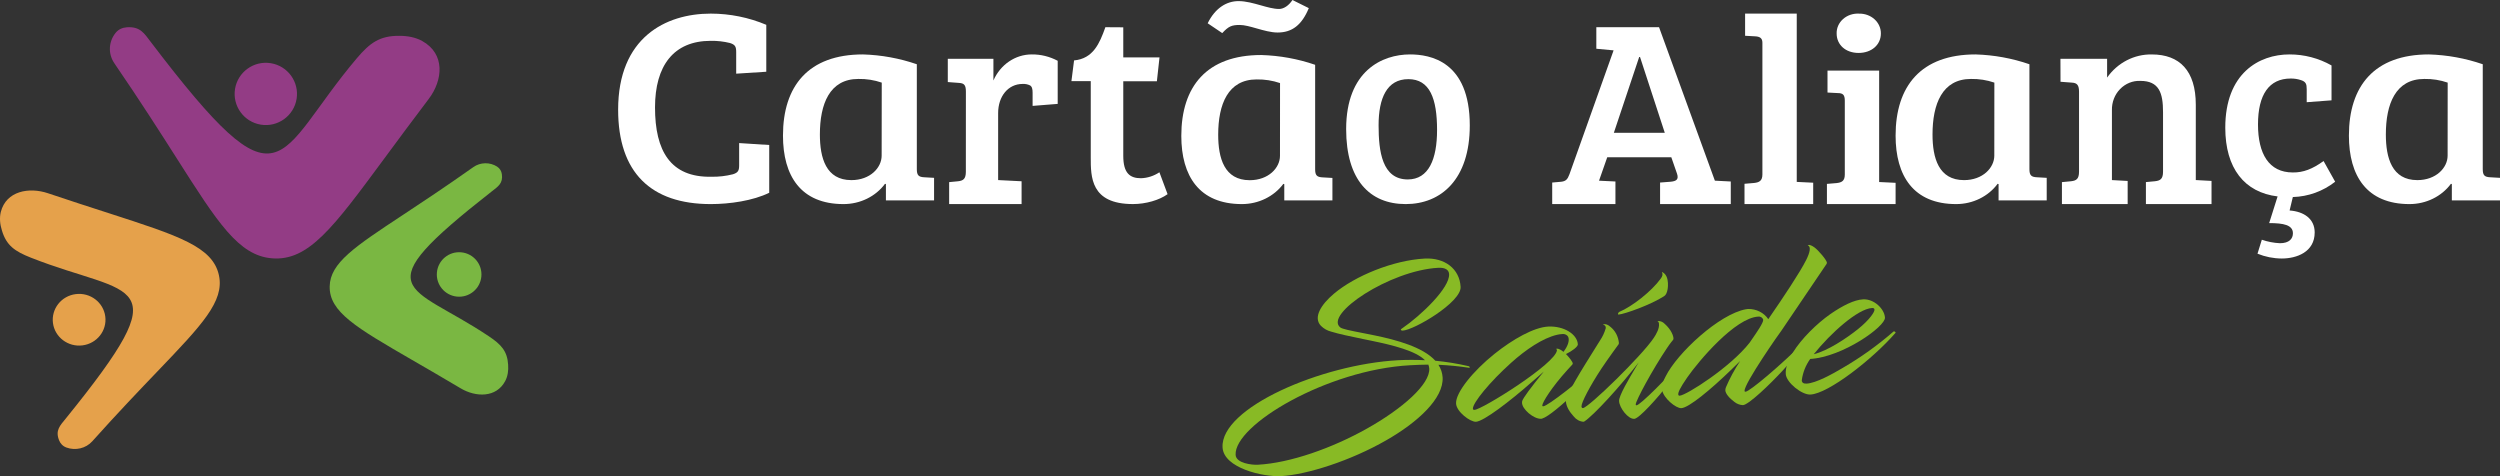 <svg width="126" height="24" viewBox="0 0 126 24" fill="none" xmlns="http://www.w3.org/2000/svg">
<rect x="0" y="0" width="126" height="24" fill="#333333" stroke="none"/>
<path d="M35.824 2.058C33.951 2.058 33.013 3.31 33.013 5.416C33.013 7.601 33.787 8.949 35.855 8.908C36.221 8.915 36.587 8.873 36.94 8.783C37.209 8.699 37.253 8.588 37.253 8.323V7.211L38.769 7.308V9.715C37.952 10.118 36.776 10.286 35.824 10.286C32.809 10.286 31.154 8.699 31.154 5.527C31.154 1.901 33.534 0.686 35.824 0.686C36.789 0.687 37.742 0.88 38.621 1.251V3.616L37.104 3.713V2.628C37.104 2.359 37.059 2.253 36.792 2.168C36.477 2.09 36.151 2.053 35.824 2.058Z" fill="white"/>
<path fill-rule="evenodd" clip-rule="evenodd" d="M46.589 8.935C46.299 8.922 46.208 8.837 46.208 8.524V3.238C45.337 2.938 44.419 2.77 43.491 2.743C40.743 2.743 39.462 4.334 39.462 6.835C39.462 8.865 40.362 10.286 42.514 10.286C43.35 10.286 44.132 9.904 44.605 9.263L44.65 9.277V10.1H47.077V8.963L46.589 8.935ZM43.261 3.979C43.663 3.971 44.063 4.034 44.44 4.164L44.435 7.844C44.435 8.454 43.856 9.078 42.909 9.078C41.627 9.078 41.322 7.956 41.322 6.777C41.322 5.243 41.81 3.979 43.261 3.979Z" fill="white"/>
<path d="M48.681 4.617C48.681 4.296 48.599 4.195 48.341 4.179L47.769 4.136V2.963H50.068V4.056C50.42 3.254 51.173 2.742 52.001 2.743C52.454 2.738 52.902 2.848 53.308 3.064V5.236L52.043 5.337V4.667C52.043 4.492 52.015 4.361 51.911 4.303C51.796 4.248 51.67 4.223 51.543 4.23C50.809 4.23 50.306 4.856 50.306 5.701V9.076L51.488 9.136V10.286H47.837V9.179L48.285 9.136C48.548 9.106 48.679 9.019 48.679 8.655L48.681 4.617Z" fill="white"/>
<path d="M56.613 1.377V2.894H58.439L58.307 4.095H56.613V7.853C56.613 8.725 56.943 8.983 57.506 8.983C57.836 8.972 58.157 8.868 58.434 8.682L58.846 9.786C58.434 10.085 57.748 10.285 57.102 10.285C54.961 10.285 54.974 8.914 54.974 7.914V4.088H54L54.133 3.045C55.093 2.958 55.422 2.187 55.711 1.371L56.613 1.377Z" fill="white"/>
<path fill-rule="evenodd" clip-rule="evenodd" d="M60.867 1.173C61.249 0.396 61.828 0.056 62.423 0.056C62.791 0.056 63.176 0.165 63.542 0.268C63.875 0.362 64.192 0.452 64.467 0.452C64.697 0.452 64.956 0.283 65.139 0L65.964 0.41C65.612 1.259 65.124 1.639 64.392 1.639C64.062 1.639 63.69 1.533 63.338 1.433C63.022 1.343 62.723 1.258 62.484 1.258C62.072 1.258 61.919 1.328 61.601 1.668L60.867 1.173ZM66.283 8.531C66.283 8.842 66.375 8.927 66.665 8.94L67.154 8.968V10.1H64.728V9.28L64.681 9.267C64.207 9.905 63.426 10.286 62.59 10.286C60.44 10.286 59.538 8.871 59.538 6.848C59.538 4.357 60.821 2.773 63.567 2.773C64.495 2.8 65.413 2.966 66.283 3.266V8.531ZM63.336 4.003C63.738 3.996 64.137 4.059 64.514 4.187L64.511 7.853C64.511 8.461 63.931 9.082 62.985 9.082C61.702 9.082 61.397 7.965 61.397 6.791C61.397 5.262 61.886 4.003 63.336 4.003Z" fill="white"/>
<path fill-rule="evenodd" clip-rule="evenodd" d="M74.077 6.324C74.077 3.068 72.062 2.743 71.062 2.743C69.67 2.743 67.846 3.564 67.846 6.507C67.846 9.069 69.036 10.286 70.847 10.286C72.63 10.286 74.077 9.041 74.077 6.324ZM70.981 3.989C72.062 3.989 72.428 4.966 72.428 6.551C72.428 8.018 72.009 9.041 70.955 9.044C69.657 9.044 69.481 7.627 69.481 6.312C69.481 4.946 69.9 3.989 70.981 3.989Z" fill="white"/>
<path fill-rule="evenodd" clip-rule="evenodd" d="M80.455 2.457L81.325 2.538L79.1 8.784C79.005 9.039 78.921 9.132 78.686 9.16L78.231 9.2V10.285H81.418V9.147L80.591 9.107L81.005 7.926H84.234L84.523 8.757C84.62 9.052 84.482 9.132 84.192 9.16L83.668 9.2V10.285H87.231V9.147L86.444 9.107H86.43L83.616 1.371H80.455V2.457ZM83.905 6.693H81.338L82.615 2.873H82.657L83.905 6.693Z" fill="white"/>
<path d="M90.556 9.168L91.385 9.208V10.286H87.923V9.263L88.403 9.222C88.665 9.195 88.825 9.114 88.825 8.791V2.153C88.825 1.911 88.684 1.844 88.461 1.831L87.953 1.803V0.686H90.556V9.168Z" fill="white"/>
<path fill-rule="evenodd" clip-rule="evenodd" d="M94.477 0.972C94.268 0.782 93.984 0.68 93.691 0.687C93.394 0.671 93.103 0.77 92.889 0.961C92.675 1.152 92.558 1.417 92.567 1.691C92.567 2.254 93.015 2.668 93.673 2.668C94.331 2.668 94.796 2.254 94.796 1.691C94.801 1.422 94.685 1.162 94.477 0.972ZM95.538 9.214L94.709 9.174V3.559H92.106V4.664L92.615 4.691C92.891 4.691 92.978 4.784 92.978 5.079V8.799C92.978 9.121 92.82 9.201 92.557 9.228L92.077 9.268V10.286H95.538V9.214Z" fill="white"/>
<path fill-rule="evenodd" clip-rule="evenodd" d="M102.665 8.935C102.375 8.922 102.283 8.837 102.283 8.524V3.238C101.413 2.938 100.495 2.77 99.567 2.743C96.821 2.743 95.538 4.334 95.538 6.835C95.538 8.865 96.44 10.286 98.591 10.286C99.426 10.286 100.208 9.904 100.681 9.263L100.728 9.277V10.1H103.154V8.963L102.665 8.935ZM99.337 3.979C99.739 3.972 100.139 4.034 100.516 4.164L100.513 7.844C100.513 8.454 99.933 9.078 98.987 9.078C97.704 9.078 97.399 7.956 97.399 6.777C97.399 5.243 97.888 3.979 99.337 3.979Z" fill="white"/>
<path d="M103.846 2.963H106.198V3.91C106.725 3.161 107.566 2.727 108.455 2.744C109.847 2.744 110.668 3.56 110.668 5.276V9.075L111.461 9.118V10.285H108.154V9.177L108.613 9.134C108.882 9.104 109.017 9.017 109.017 8.653V5.652C109.017 4.689 108.822 4.077 107.876 4.077C107.495 4.06 107.125 4.209 106.853 4.488C106.581 4.767 106.432 5.152 106.441 5.55V9.076L107.234 9.12V10.286H103.921V9.179L104.38 9.135C104.648 9.106 104.783 9.018 104.783 8.654V4.618C104.783 4.297 104.685 4.18 104.435 4.165L103.85 4.121L103.846 2.963Z" fill="white"/>
<path d="M117.108 8.115L117.692 9.159C117.083 9.638 116.335 9.909 115.559 9.931L115.396 10.608C116.116 10.661 116.66 11.027 116.66 11.716C116.66 12.705 115.749 13.029 115.001 13.029C114.582 13.027 114.166 12.944 113.778 12.786L113.996 12.082C114.29 12.184 114.596 12.243 114.907 12.258C115.382 12.258 115.563 12.028 115.563 11.757C115.563 11.338 115.086 11.244 114.366 11.244L114.791 9.9C113.118 9.697 112.154 8.479 112.154 6.436C112.154 3.694 113.853 2.743 115.388 2.743C116.132 2.741 116.863 2.932 117.509 3.298V5.057L116.258 5.151V4.498C116.258 4.237 116.217 4.12 115.973 4.039C115.804 3.983 115.627 3.955 115.449 3.958C114.361 3.958 113.803 4.769 113.803 6.271C113.803 7.745 114.348 8.692 115.557 8.692C116.076 8.7 116.551 8.521 117.108 8.115Z" fill="white"/>
<path fill-rule="evenodd" clip-rule="evenodd" d="M125.512 8.935C125.222 8.922 125.131 8.837 125.131 8.524V3.238C124.26 2.938 123.342 2.77 122.414 2.743C119.666 2.743 118.385 4.334 118.385 6.835C118.385 8.865 119.285 10.286 121.437 10.286C122.273 10.286 123.054 9.904 123.528 9.263L123.573 9.277V10.1H126V8.963L125.512 8.935ZM122.184 3.979C122.586 3.971 122.986 4.034 123.363 4.164L123.36 7.844C123.36 8.454 122.779 9.078 121.833 9.078C120.552 9.078 120.247 7.956 120.247 6.777C120.247 5.243 120.734 3.979 122.184 3.979Z" fill="white"/>
<path fill-rule="evenodd" clip-rule="evenodd" d="M72.496 18.385C73.009 18.407 73.519 18.457 74.026 18.534C74.109 18.548 74.086 18.459 73.989 18.449C73.446 18.323 72.896 18.234 72.341 18.181C71.711 17.489 70.379 17.131 69.281 16.904C69.059 16.858 68.848 16.817 68.653 16.779C68.085 16.668 67.659 16.585 67.551 16.503C66.721 15.849 70.041 13.631 72.486 13.497C72.867 13.476 73.024 13.62 73.035 13.816C73.074 14.506 71.633 15.89 70.657 16.558C70.554 16.617 70.617 16.664 70.692 16.664C71.282 16.632 73.66 15.227 73.615 14.458C73.563 13.545 72.811 12.976 71.801 13.032C70.201 13.119 68.283 13.915 67.237 14.797C66.575 15.353 66.173 16.005 66.575 16.422C66.718 16.565 66.899 16.667 67.098 16.716C67.502 16.84 68.08 16.959 68.702 17.088C68.848 17.118 68.996 17.148 69.145 17.179C70.208 17.398 71.359 17.686 71.819 18.155C71.367 18.132 70.915 18.132 70.464 18.155C66.594 18.366 61.503 20.556 61.617 22.551C61.676 23.595 63.668 24.044 64.559 23.996C65.864 23.927 68.073 23.221 69.867 22.19C71.482 21.267 72.768 20.065 72.708 19.019C72.693 18.794 72.621 18.576 72.496 18.385ZM71.059 18.409C71.363 18.393 71.676 18.377 71.989 18.377C72.013 18.439 72.028 18.505 72.035 18.572C72.081 19.359 70.704 20.59 68.865 21.617C67.159 22.571 65.054 23.332 63.391 23.423C63.098 23.439 62.298 23.348 62.275 22.927C62.19 21.424 66.887 18.637 71.059 18.409Z" fill="#88BA25"/>
<path fill-rule="evenodd" clip-rule="evenodd" d="M79.267 18.326C79.272 18.248 79.096 18.017 78.924 17.844C79.225 17.701 79.531 17.473 79.524 17.353C79.49 16.842 78.821 16.422 78.032 16.459C77.313 16.494 76.249 17.094 75.325 17.833C74.24 18.7 73.35 19.798 73.386 20.344C73.412 20.755 74.097 21.271 74.388 21.257C74.778 21.238 76.113 20.214 77.174 19.279L77.809 18.725C77.104 19.591 76.774 20.053 76.723 20.201C76.714 20.229 76.709 20.259 76.71 20.288C76.701 20.613 77.295 21.125 77.675 21.107C77.692 21.106 77.709 21.102 77.725 21.096C78.344 20.91 80.553 18.688 80.986 18.101C81.031 18.037 80.958 17.975 80.891 18.037C79.645 19.199 78.004 20.465 77.784 20.476C77.731 20.478 77.731 20.461 77.731 20.436C77.731 20.284 78.202 19.518 79.015 18.624L79.249 18.369C79.259 18.356 79.265 18.341 79.267 18.326ZM78.426 17.589C78.425 17.589 78.424 17.588 78.426 17.587V17.589ZM78.427 17.586C78.438 17.576 78.5 17.549 78.639 17.622C78.698 17.653 78.751 17.691 78.797 17.735C79.037 17.423 79.096 17.172 79.049 17.011C79.009 16.888 78.864 16.813 78.718 16.838C78.634 16.843 78.55 16.855 78.469 16.875C77.75 17.044 76.904 17.616 76.158 18.287C75.088 19.247 74.218 20.311 74.234 20.601C74.234 20.626 74.248 20.661 74.318 20.657C74.699 20.639 78.435 18.316 78.471 17.645C78.468 17.621 78.451 17.599 78.427 17.586Z" fill="#88BA25"/>
<path fill-rule="evenodd" clip-rule="evenodd" d="M81.611 15.72C81.545 15.757 81.525 15.855 81.576 15.855C81.893 15.827 83.209 15.357 83.873 14.926C84.064 14.802 84.072 14.406 84.064 14.262C84.053 14.034 83.974 13.811 83.793 13.722C83.777 13.711 83.751 13.712 83.76 13.722C83.818 13.817 83.796 13.917 83.694 14.052C83.232 14.687 82.258 15.45 81.611 15.72ZM82.44 20.384C82.44 20.194 83.301 18.608 83.993 17.578C84.172 17.303 84.33 17.122 84.33 17.122C84.338 17.105 84.343 17.086 84.343 17.067C84.346 16.94 84.237 16.62 83.903 16.323C83.805 16.217 83.667 16.165 83.529 16.181C83.579 16.203 83.612 16.257 83.612 16.316C83.641 16.551 83.48 16.832 83.356 17.021C82.771 17.91 80.062 20.552 79.778 20.568C79.728 20.572 79.707 20.518 79.707 20.482C79.697 20.3 80.123 19.467 80.729 18.551C81.025 18.107 81.58 17.347 81.58 17.347C81.588 17.33 81.593 17.311 81.593 17.291C81.565 16.961 81.406 16.66 81.157 16.466C80.946 16.278 80.799 16.351 80.783 16.361C80.868 16.374 80.945 16.424 80.927 16.552C80.864 16.766 80.77 16.968 80.648 17.149C80.592 17.24 80.534 17.331 80.477 17.422C79.705 18.655 78.907 19.928 78.923 20.24C78.94 20.492 79.1 20.754 79.314 20.987C79.437 21.145 79.614 21.243 79.805 21.257C79.819 21.255 79.833 21.251 79.846 21.245C80.315 20.943 81.68 19.455 82.59 18.265C82.557 18.321 82.522 18.379 82.486 18.439C82.103 19.082 81.587 19.948 81.601 20.213C81.62 20.556 82.051 21.128 82.368 21.11C82.618 21.095 83.56 20.03 84.079 19.373C84.598 18.715 84.973 18.189 85.143 17.919C85.181 17.854 85.112 17.795 85.057 17.861C84.007 19.092 82.66 20.417 82.484 20.427C82.45 20.429 82.44 20.411 82.44 20.384Z" fill="#88BA25"/>
<path fill-rule="evenodd" clip-rule="evenodd" d="M87.977 19.742C87.939 19.745 87.926 19.728 87.926 19.701C87.903 19.325 89.737 16.712 89.796 16.646L92.061 13.299C92.071 13.282 92.076 13.263 92.077 13.244C92.078 13.118 91.639 12.601 91.436 12.46C91.183 12.283 91.101 12.359 91.109 12.359C91.289 12.43 91.219 12.731 91.028 13.11C90.712 13.738 89.88 14.986 89.121 16.086C88.905 15.761 88.52 15.566 88.108 15.572C88.106 15.572 88.103 15.573 88.099 15.573C88.086 15.574 88.058 15.577 87.993 15.587C86.656 15.828 84.53 17.791 83.943 18.981C83.825 19.186 83.765 19.417 83.769 19.65C83.835 20.069 84.468 20.584 84.738 20.571C85.116 20.551 86.214 19.641 87.226 18.661L87.703 18.196C87.423 18.617 87.183 19.059 86.987 19.519C86.968 19.565 86.957 19.615 86.957 19.665C86.957 19.835 87.167 20.076 87.41 20.253C87.529 20.352 87.683 20.411 87.844 20.419C88.134 20.404 89.226 19.349 89.828 18.697C90.43 18.045 90.863 17.524 91.062 17.256C91.105 17.191 91.024 17.133 90.96 17.199C89.743 18.42 88.181 19.733 87.977 19.742ZM84.606 19.929C84.591 19.917 84.584 19.9 84.585 19.883C84.571 19.785 84.663 19.564 85.039 19.02C85.619 18.189 87.45 16.017 88.622 15.956C88.737 15.944 88.844 16.016 88.866 16.122C88.874 16.268 88.539 16.752 88.317 17.073C88.266 17.148 88.22 17.214 88.186 17.264C87.222 18.505 84.987 19.926 84.657 19.942C84.639 19.945 84.62 19.941 84.606 19.929Z" fill="#88BA25"/>
<path fill-rule="evenodd" clip-rule="evenodd" d="M95.002 16.009C94.977 15.568 94.451 15.057 93.9 15.087C93.447 15.112 92.867 15.404 92.255 15.826C91.57 16.306 90.793 17.069 90.372 17.752C90.124 18.157 89.976 18.546 90.003 18.858C90.035 19.282 90.814 19.909 91.246 19.885C92.147 19.84 94.369 18.112 95.529 16.781C95.569 16.744 95.469 16.68 95.434 16.708C94.645 17.396 93.789 18.009 92.878 18.54C92.345 18.856 91.531 19.308 91.055 19.334C90.91 19.342 90.81 19.294 90.81 19.165C90.86 18.779 91.006 18.411 91.235 18.091C92.878 17.993 95.028 16.451 95.002 16.009ZM91.412 17.854C91.409 17.855 91.407 17.855 91.405 17.856H91.41C91.411 17.855 91.411 17.854 91.412 17.854ZM91.412 17.854C92.124 17.673 93.021 17.078 93.619 16.606C94.249 16.103 94.479 15.717 94.474 15.612C94.474 15.535 94.414 15.521 94.351 15.524C93.632 15.563 92.263 16.791 91.412 17.854Z" fill="#88BA25"/>
<path fill-rule="evenodd" clip-rule="evenodd" d="M2.978 22.191C3.042 22.351 3.159 22.486 3.349 22.556C3.796 22.719 4.322 22.607 4.651 22.241C5.954 20.787 7.049 19.643 7.944 18.709C10.171 16.384 11.318 15.186 11.034 13.874C10.724 12.44 9.018 11.887 5.5 10.75C4.552 10.444 3.465 10.093 2.419 9.74C1.46 9.417 0.312 9.627 0.042 10.679C-0.034 10.979 -0.001 11.311 0.098 11.62C0.323 12.373 0.75 12.668 1.551 12.984C6.679 15.01 9.175 13.859 3.315 21.094C3.024 21.453 2.778 21.688 2.978 22.191ZM4.155 17.407C3.427 17.498 2.762 16.993 2.669 16.28C2.577 15.566 3.092 14.913 3.82 14.823C4.548 14.732 5.213 15.236 5.306 15.95C5.399 16.664 4.884 17.316 4.155 17.407Z" fill="#E5A14B"/>
<path fill-rule="evenodd" clip-rule="evenodd" d="M25.293 8.774C25.271 8.626 25.197 8.487 25.047 8.393C24.694 8.17 24.216 8.168 23.857 8.422C22.43 9.431 21.248 10.211 20.283 10.848C17.878 12.435 16.641 13.252 16.616 14.431C16.588 15.72 17.951 16.509 20.759 18.135C21.517 18.573 22.384 19.075 23.216 19.571C23.979 20.025 25.014 20.056 25.464 19.202C25.592 18.959 25.632 18.668 25.61 18.384C25.569 17.696 25.261 17.364 24.633 16.945C20.616 14.259 18.221 14.787 24.775 9.655C25.101 9.4 25.363 9.243 25.293 8.774ZM23.247 12.717C23.867 12.776 24.32 13.324 24.26 13.94C24.201 14.556 23.652 15.008 23.033 14.949C22.415 14.889 21.961 14.342 22.021 13.726C22.08 13.11 22.63 12.658 23.247 12.717Z" fill="#7AB742"/>
<path fill-rule="evenodd" clip-rule="evenodd" d="M6.389 1.376C6.176 1.391 5.973 1.474 5.825 1.658C5.476 2.092 5.433 2.707 5.765 3.191C7.08 5.111 8.091 6.698 8.916 7.994C10.971 11.222 12.029 12.885 13.709 13.019C15.545 13.167 16.788 11.484 19.348 8.017C20.038 7.083 20.829 6.012 21.608 4.987C22.322 4.045 22.455 2.718 21.276 2.065C20.94 1.879 20.529 1.804 20.122 1.806C19.137 1.798 18.637 2.165 17.985 2.936C13.808 7.864 14.355 10.988 7.601 2.117C7.266 1.676 7.065 1.327 6.389 1.376ZM11.845 4.484C11.984 3.629 12.79 3.046 13.647 3.185C14.504 3.322 15.086 4.127 14.949 4.983C14.811 5.838 14.004 6.42 13.148 6.283C12.29 6.145 11.708 5.339 11.845 4.484Z" fill="#933C85"/>
</svg>
